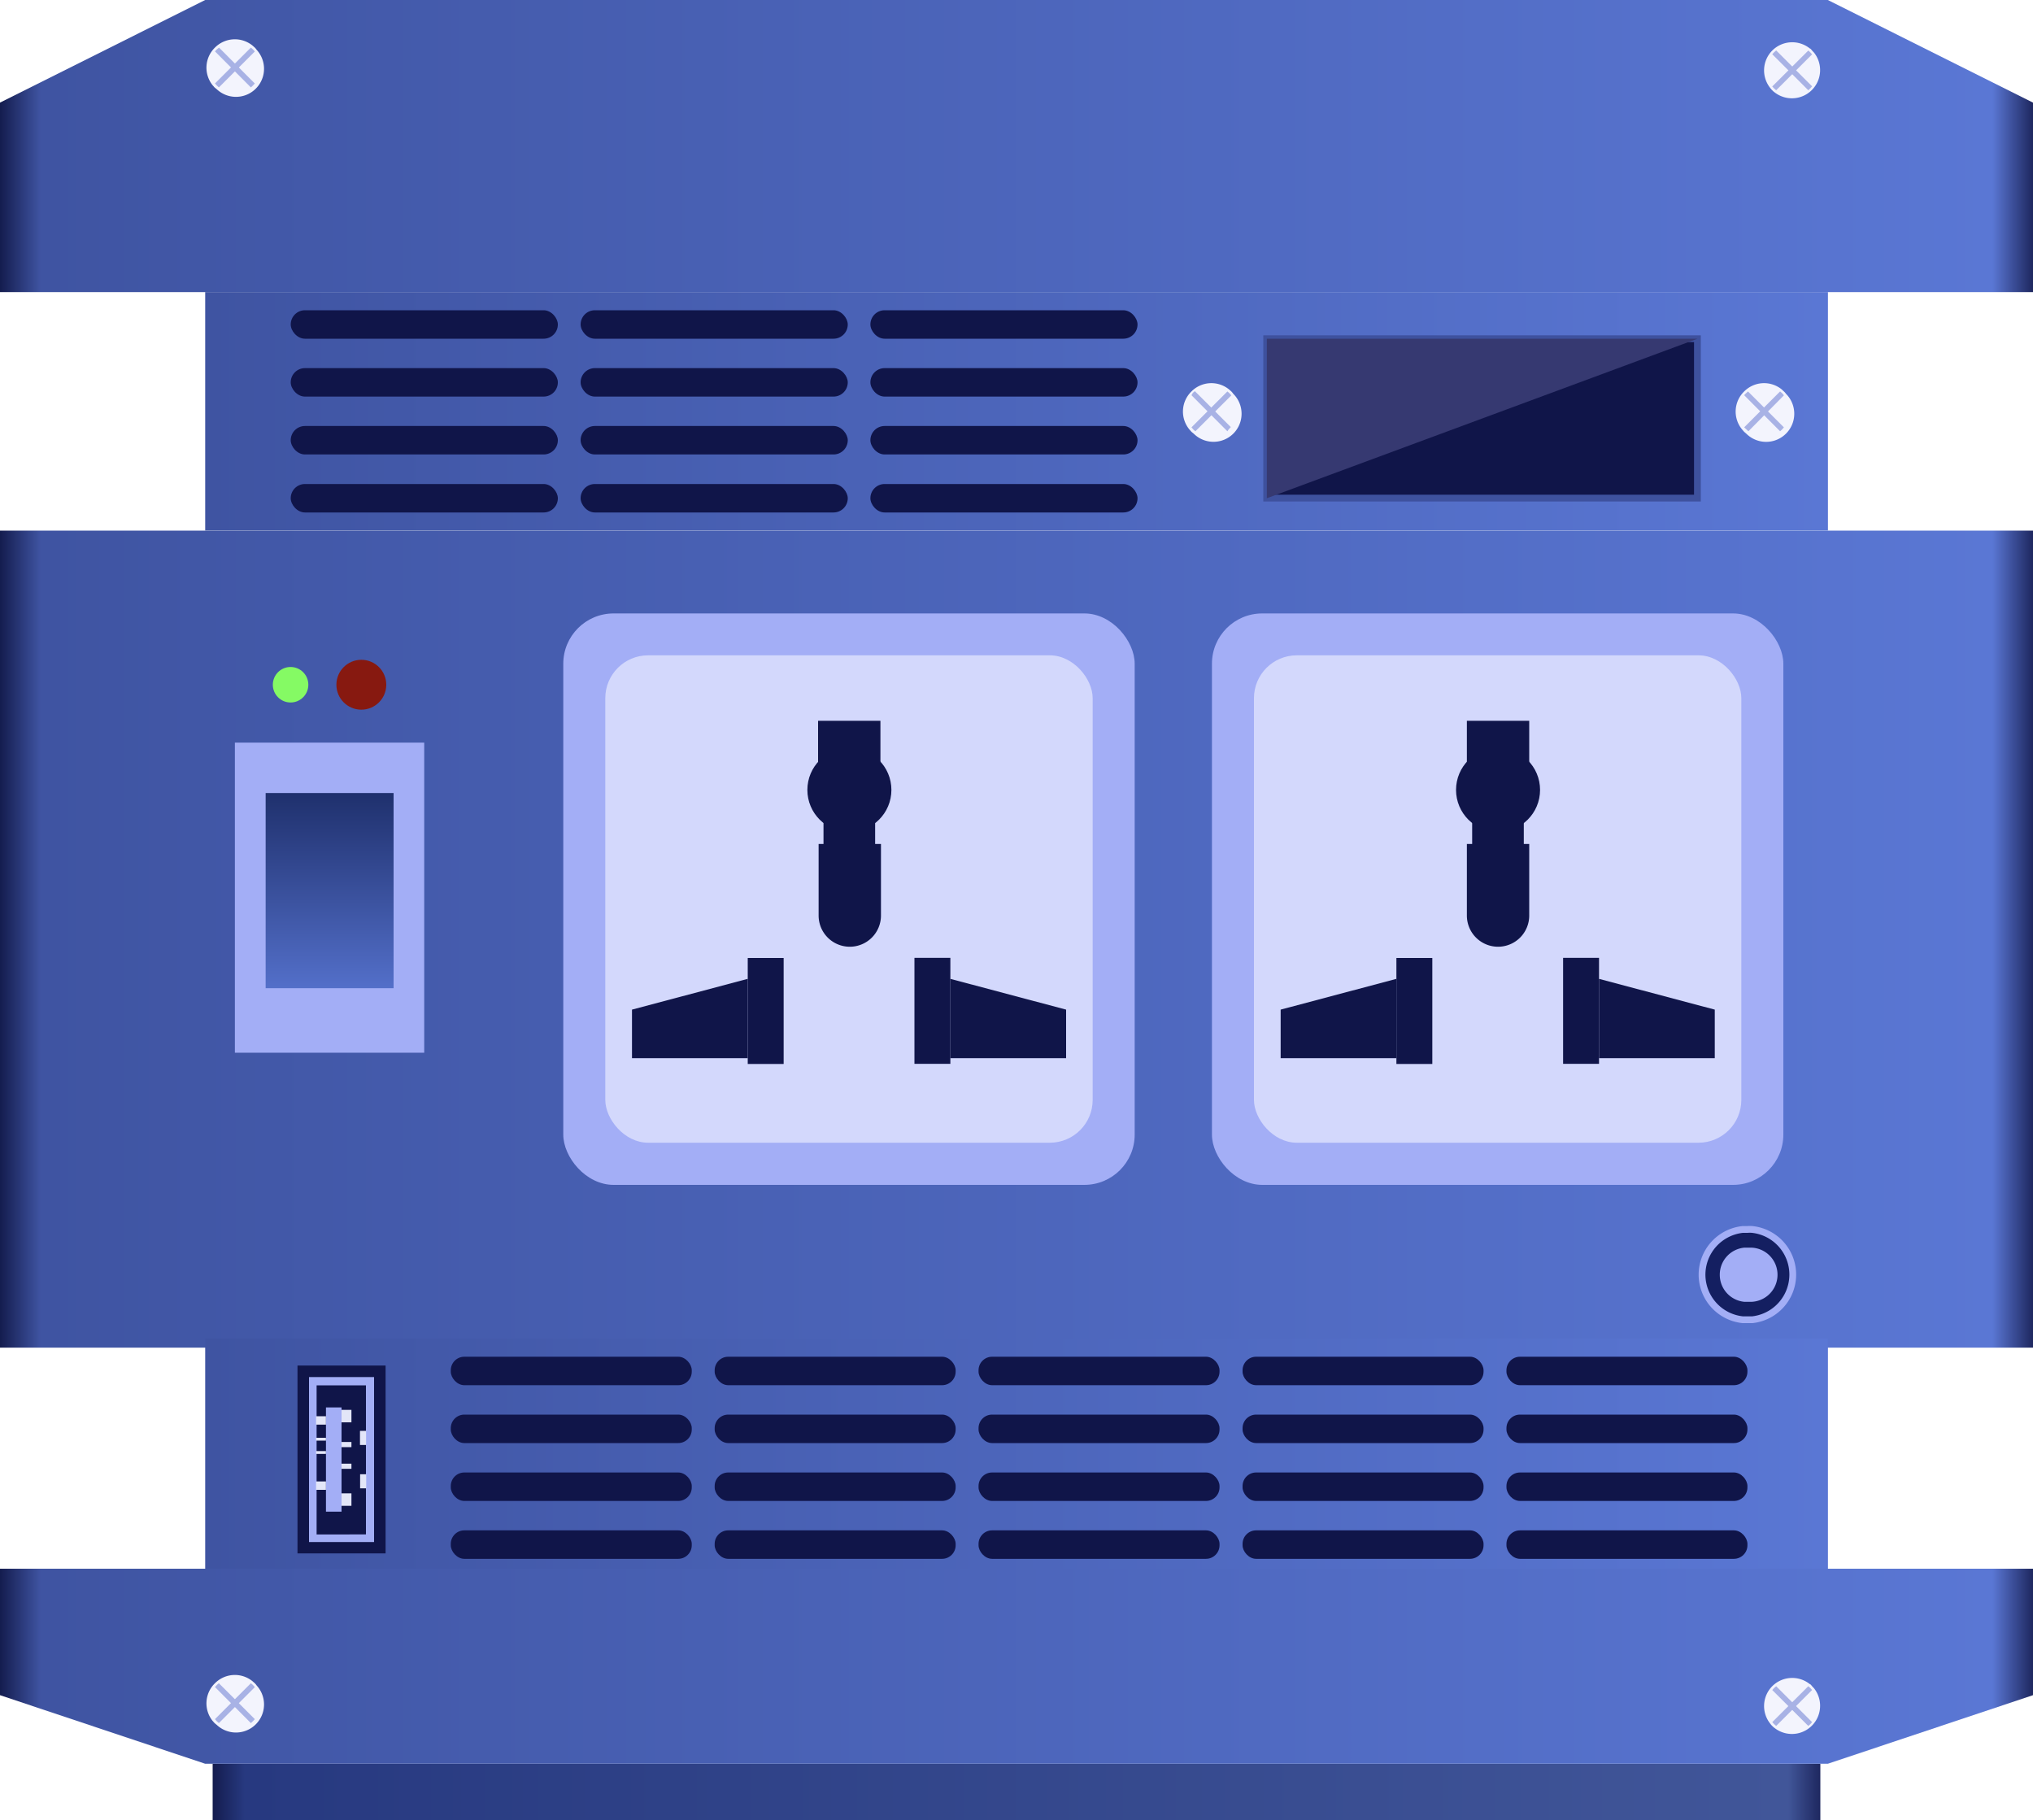 <svg xmlns="http://www.w3.org/2000/svg" xmlns:xlink="http://www.w3.org/1999/xlink" viewBox="0 0 150 134.28"><defs><style>.cls-1{fill:url(#未命名的渐变_115);}.cls-2{fill:url(#未命名的渐变_133);}.cls-3{fill:url(#未命名的渐变_120);}.cls-4{fill:url(#未命名的渐变_120-2);}.cls-5{fill:url(#未命名的渐变_115-2);}.cls-6{fill:url(#未命名的渐变_115-3);}.cls-7{fill:#f3f4fd;}.cls-8{fill:#a8b2e5;}.cls-9{fill:#141f61;stroke:#a3aef6;}.cls-12,.cls-9{stroke-miterlimit:10;stroke-width:0.5px;}.cls-10{fill:#a3aef6;}.cls-11,.cls-12{fill:#101549;}.cls-12{stroke:#3e519e;}.cls-13{fill:#363971;}.cls-14{fill:url(#未命名的渐变_125);}.cls-15{fill:#85fa64;}.cls-16{fill:#871910;}.cls-17{fill:#d3d8fc;}.cls-18{fill:#e3e6f8;}.cls-19{opacity:0.2;}</style><linearGradient id="未命名的渐变_115" y1="69.29" x2="150" y2="69.29" gradientUnits="userSpaceOnUse"><stop offset="0" stop-color="#141c4e"/><stop offset="0.02" stop-color="#3f54a2"/><stop offset="0.98" stop-color="#5a77d4"/><stop offset="1" stop-color="#1e275f"/></linearGradient><linearGradient id="未命名的渐变_133" x1="15.69" y1="132.2" x2="134.31" y2="132.2" gradientUnits="userSpaceOnUse"><stop offset="0" stop-color="#141c4e"/><stop offset="0.02" stop-color="#273980"/><stop offset="0.98" stop-color="#415699"/><stop offset="1" stop-color="#1e275f"/></linearGradient><linearGradient id="未命名的渐变_120" x1="15.14" y1="30.35" x2="134.86" y2="30.35" gradientUnits="userSpaceOnUse"><stop offset="0" stop-color="#3f54a2"/><stop offset="1" stop-color="#5a77d4"/></linearGradient><linearGradient id="未命名的渐变_120-2" x1="15.14" y1="107.56" x2="134.86" y2="107.56" xlink:href="#未命名的渐变_120"/><linearGradient id="未命名的渐变_115-2" y1="10.77" x2="150" y2="10.77" xlink:href="#未命名的渐变_115"/><linearGradient id="未命名的渐变_115-3" y1="108.57" x2="150" y2="108.57" gradientTransform="matrix(1, 0, 0, -1, 0, 231.5)" xlink:href="#未命名的渐变_115"/><linearGradient id="未命名的渐变_125" x1="24.32" y1="72.91" x2="24.32" y2="58.51" gradientUnits="userSpaceOnUse"><stop offset="0" stop-color="#536fc9"/><stop offset="1" stop-color="#1f306d"/></linearGradient></defs><title>交-直流逆变器</title><g id="图层_2" data-name="图层 2"><g id="图层_1-2" data-name="图层 1"><g id="交_直流逆变器" data-name="交/直流逆变器"><rect class="cls-1" y="39.15" width="150" height="60.28"/><rect class="cls-2" x="15.69" y="130.13" width="118.62" height="4.15"/><rect class="cls-3" x="15.14" y="21.55" width="119.73" height="17.59"/><rect class="cls-4" x="15.14" y="98.76" width="119.73" height="17.59"/><polygon class="cls-5" points="150 7.57 150 21.55 0 21.55 0 7.57 15.14 0 134.86 0 150 7.57"/><polygon class="cls-6" points="150 125.07 150 115.74 0 115.74 0 125.07 15.14 130.13 134.86 130.13 150 125.07"/><path class="cls-7" d="M15.86,3.51a2.07,2.07,0,0,1,2.77-.15l.17.15a1.15,1.15,0,0,1,.14.17A2.07,2.07,0,0,1,16,6.59l-.17-.14-.15-.17A2.07,2.07,0,0,1,15.86,3.51Z"/><path class="cls-8" d="M15.86,6.16l2.65-2.65.15.13a1.07,1.07,0,0,1,.14.16L16.15,6.45,16,6.31Z"/><path class="cls-8" d="M18.51,6.45,15.86,3.79,16,3.64l.16-.13L18.8,6.16l-.14.15Z"/><path class="cls-7" d="M87.91,28.88a2.07,2.07,0,0,1,2.77-.15l.17.15a1.15,1.15,0,0,1,.14.17A2.07,2.07,0,0,1,88.08,32l-.17-.14-.15-.17A2.07,2.07,0,0,1,87.91,28.88Z"/><path class="cls-8" d="M87.91,31.53l2.65-2.65.15.13.14.16L88.2,31.82a1.07,1.07,0,0,1-.16-.14Z"/><path class="cls-8" d="M90.56,31.82l-2.65-2.66L88,29a1.07,1.07,0,0,1,.16-.14l2.65,2.65s-.09.11-.14.15Z"/><path class="cls-7" d="M128.69,28.88a2.07,2.07,0,0,1,2.77-.15l.16.15a.8.8,0,0,1,.15.17A2.07,2.07,0,0,1,128.85,32l-.16-.14-.15-.17A2.07,2.07,0,0,1,128.69,28.88Z"/><path class="cls-8" d="M128.69,31.53l2.65-2.65.15.13a1,1,0,0,1,.13.16L129,31.82l-.15-.14Z"/><path class="cls-8" d="M131.34,31.82l-2.65-2.66a.86.86,0,0,1,.13-.14l.15-.14,2.65,2.65-.13.15Z"/><path class="cls-9" d="M125.58,94.05a3.36,3.36,0,0,1,3-3.34l.35,0a2.19,2.19,0,0,1,.36,0,3.35,3.35,0,0,1,0,6.66l-.36,0-.35,0A3.35,3.35,0,0,1,125.58,94.05Z"/><path class="cls-10" d="M126.89,94.05a2,2,0,0,1,1.83-2h.43a2,2,0,0,1,0,4l-.22,0h-.21A2,2,0,0,1,126.89,94.05Z"/><path class="cls-7" d="M130.76,3.73a2.08,2.08,0,0,1,2.78-.15c.05,0,.11.09.16.15l.15.16a2.08,2.08,0,0,1-2.92,2.92,1.14,1.14,0,0,1-.17-.15,1.07,1.07,0,0,1-.14-.16A2.08,2.08,0,0,1,130.76,3.73Z"/><path class="cls-8" d="M130.76,6.38l2.66-2.65.15.13.13.15-2.65,2.65-.15-.13Z"/><path class="cls-8" d="M133.42,6.66,130.76,4l.14-.15.15-.13,2.65,2.65-.13.15Z"/><path class="cls-7" d="M15.86,124.19a2.07,2.07,0,0,1,2.77-.15l.17.15a1.15,1.15,0,0,1,.14.17A2.07,2.07,0,0,1,16,127.27l-.17-.14-.15-.17A2.07,2.07,0,0,1,15.86,124.19Z"/><path class="cls-8" d="M15.86,126.84l2.65-2.65.15.13a1.07,1.07,0,0,1,.14.16l-2.65,2.65L16,127Z"/><path class="cls-8" d="M18.51,127.13l-2.65-2.66.13-.14a1.07,1.07,0,0,1,.16-.14l2.65,2.65-.14.15Z"/><path class="cls-7" d="M130.76,124.41a2.08,2.08,0,0,1,2.78-.15c.05,0,.11.09.16.15l.15.16a2.08,2.08,0,0,1-2.92,2.92,1.14,1.14,0,0,1-.17-.15,1.07,1.07,0,0,1-.14-.16A2.08,2.08,0,0,1,130.76,124.41Z"/><path class="cls-8" d="M130.76,127.06l2.66-2.65.15.13.13.15-2.65,2.65-.15-.13Z"/><path class="cls-8" d="M133.42,127.34l-2.66-2.65.14-.15.15-.13,2.65,2.65-.13.15Z"/><rect class="cls-11" x="21.45" y="22.89" width="19.71" height="2.1" rx="1.05"/><rect class="cls-11" x="21.45" y="27.16" width="19.71" height="2.1" rx="1.05"/><rect class="cls-11" x="21.45" y="31.43" width="19.71" height="2.1" rx="1.05"/><rect class="cls-11" x="21.45" y="35.71" width="19.71" height="2.1" rx="1.05"/><rect class="cls-11" x="42.84" y="22.89" width="19.71" height="2.1" rx="1.05"/><rect class="cls-11" x="42.84" y="27.16" width="19.71" height="2.1" rx="1.05"/><rect class="cls-11" x="42.84" y="31.43" width="19.71" height="2.1" rx="1.05"/><rect class="cls-11" x="42.84" y="35.71" width="19.71" height="2.1" rx="1.05"/><rect class="cls-11" x="64.22" y="22.89" width="19.71" height="2.1" rx="1.05"/><rect class="cls-11" x="64.22" y="27.16" width="19.71" height="2.1" rx="1.05"/><rect class="cls-11" x="64.22" y="31.43" width="19.71" height="2.1" rx="1.05"/><rect class="cls-11" x="64.22" y="35.71" width="19.71" height="2.1" rx="1.05"/><rect class="cls-11" x="72.2" y="100.1" width="17.78" height="2.1" rx="1"/><rect class="cls-11" x="72.2" y="104.37" width="17.78" height="2.1" rx="1"/><rect class="cls-11" x="72.2" y="108.64" width="17.78" height="2.1" rx="1"/><rect class="cls-11" x="72.2" y="112.91" width="17.78" height="2.1" rx="1"/><rect class="cls-11" x="91.68" y="100.1" width="17.78" height="2.1" rx="1"/><rect class="cls-11" x="91.68" y="104.37" width="17.78" height="2.1" rx="1"/><rect class="cls-11" x="91.68" y="108.64" width="17.78" height="2.1" rx="1"/><rect class="cls-11" x="91.68" y="112.91" width="17.78" height="2.1" rx="1"/><rect class="cls-11" x="33.26" y="100.1" width="17.78" height="2.1" rx="1"/><rect class="cls-11" x="33.26" y="104.37" width="17.78" height="2.1" rx="1"/><rect class="cls-11" x="33.26" y="108.64" width="17.78" height="2.1" rx="1"/><rect class="cls-11" x="33.26" y="112.91" width="17.78" height="2.1" rx="1"/><rect class="cls-11" x="52.73" y="100.1" width="17.78" height="2.1" rx="1"/><rect class="cls-11" x="52.73" y="104.37" width="17.78" height="2.1" rx="1"/><rect class="cls-11" x="52.73" y="108.64" width="17.78" height="2.1" rx="1"/><rect class="cls-11" x="52.73" y="112.91" width="17.78" height="2.1" rx="1"/><rect class="cls-11" x="111.15" y="100.1" width="17.78" height="2.1" rx="1"/><rect class="cls-11" x="111.15" y="104.37" width="17.78" height="2.1" rx="1"/><rect class="cls-11" x="111.15" y="108.64" width="17.78" height="2.1" rx="1"/><rect class="cls-11" x="111.15" y="112.91" width="17.78" height="2.1" rx="1"/><rect class="cls-12" x="93.46" y="24.99" width="31.78" height="11.76"/><polygon class="cls-13" points="93.47 36.76 93.47 24.99 125.25 24.99 93.47 36.76"/><rect class="cls-10" x="17.33" y="54.79" width="13.97" height="22.88"/><rect class="cls-14" x="19.6" y="58.51" width="9.44" height="14.4"/><circle class="cls-15" cx="21.44" cy="50.52" r="1.31"/><circle class="cls-16" cx="26.66" cy="50.52" r="1.84"/><rect class="cls-10" x="41.56" y="45.26" width="42.16" height="42.16" rx="3.71"/><rect class="cls-17" x="44.66" y="48.35" width="35.96" height="35.96" rx="3.16"/><rect class="cls-11" x="60.36" y="53.18" width="4.6" height="3.24"/><rect class="cls-11" x="55.17" y="70.68" width="2.65" height="7.82"/><polygon class="cls-11" points="55.17 78.07 46.63 78.07 46.63 74.49 55.17 72.22 55.17 78.07"/><rect class="cls-11" x="67.48" y="70.68" width="2.65" height="7.82" transform="translate(137.6 149.17) rotate(-180)"/><polygon class="cls-11" points="70.12 78.07 78.66 78.07 78.66 74.49 70.12 72.22 70.12 78.07"/><path class="cls-11" d="M60.36,62.27H65a0,0,0,0,1,0,0v5.28a2.3,2.3,0,0,1-2.3,2.3h0a2.3,2.3,0,0,1-2.3-2.3V62.27a0,0,0,0,1,0,0Z"/><rect class="cls-11" x="60.76" y="59.32" width="3.81" height="3.24"/><circle class="cls-11" cx="62.67" cy="58.28" r="3.1"/><rect class="cls-10" x="89.42" y="45.26" width="42.16" height="42.16" rx="3.71"/><rect class="cls-17" x="92.52" y="48.35" width="35.96" height="35.96" rx="3.16"/><rect class="cls-11" x="108.23" y="53.18" width="4.6" height="3.24"/><rect class="cls-11" x="103.03" y="70.68" width="2.65" height="7.82"/><polygon class="cls-11" points="103.03 78.07 94.49 78.07 94.49 74.49 103.03 72.22 103.03 78.07"/><rect class="cls-11" x="115.34" y="70.68" width="2.65" height="7.82" transform="translate(233.32 149.17) rotate(-180)"/><polygon class="cls-11" points="117.98 78.07 126.52 78.07 126.52 74.49 117.98 72.22 117.98 78.07"/><path class="cls-11" d="M108.23,62.27h4.6a0,0,0,0,1,0,0v5.28a2.3,2.3,0,0,1-2.3,2.3h0a2.3,2.3,0,0,1-2.3-2.3V62.27a0,0,0,0,1,0,0Z"/><rect class="cls-11" x="108.62" y="59.32" width="3.81" height="3.24"/><circle class="cls-11" cx="110.53" cy="58.28" r="3.1"/><rect class="cls-11" x="21.95" y="100.75" width="6.5" height="13.86"/><path class="cls-10" d="M27.6,113.77H22.8V101.6h4.8Zm-4.24-.56H27v-11H23.36Z"/><rect class="cls-10" x="20.78" y="107.11" width="7.69" height="1.15" transform="translate(132.31 83.06) rotate(90)"/><rect class="cls-18" x="23.38" y="104.43" width="0.62" height="0.73" transform="translate(128.48 81.11) rotate(90)"/><rect class="cls-18" x="25.1" y="104.11" width="0.92" height="0.73" transform="translate(130.04 78.92) rotate(90)"/><rect class="cls-18" x="25.1" y="110.27" width="0.92" height="0.73" transform="translate(136.2 85.08) rotate(90)"/><rect class="cls-18" x="26.27" y="105.87" width="1.04" height="0.45" transform="translate(132.88 79.3) rotate(90)"/><rect class="cls-18" x="26.27" y="109.07" width="1.04" height="0.45" transform="translate(136.09 82.5) rotate(90)"/><rect class="cls-18" x="23.58" y="105.82" width="0.21" height="0.73" transform="translate(129.87 82.5) rotate(90)"/><rect class="cls-18" x="23.58" y="106.8" width="0.21" height="0.73" transform="translate(130.85 83.48) rotate(90)"/><rect class="cls-18" x="23.38" y="109.24" width="0.62" height="0.73" transform="translate(133.29 85.92) rotate(90)"/><rect class="cls-18" x="25.37" y="107.81" width="0.38" height="0.73" transform="translate(133.74 82.62) rotate(90)"/><rect class="cls-18" x="25.37" y="106.21" width="0.38" height="0.73" transform="translate(132.14 81.02) rotate(90)"/></g></g></g></svg>